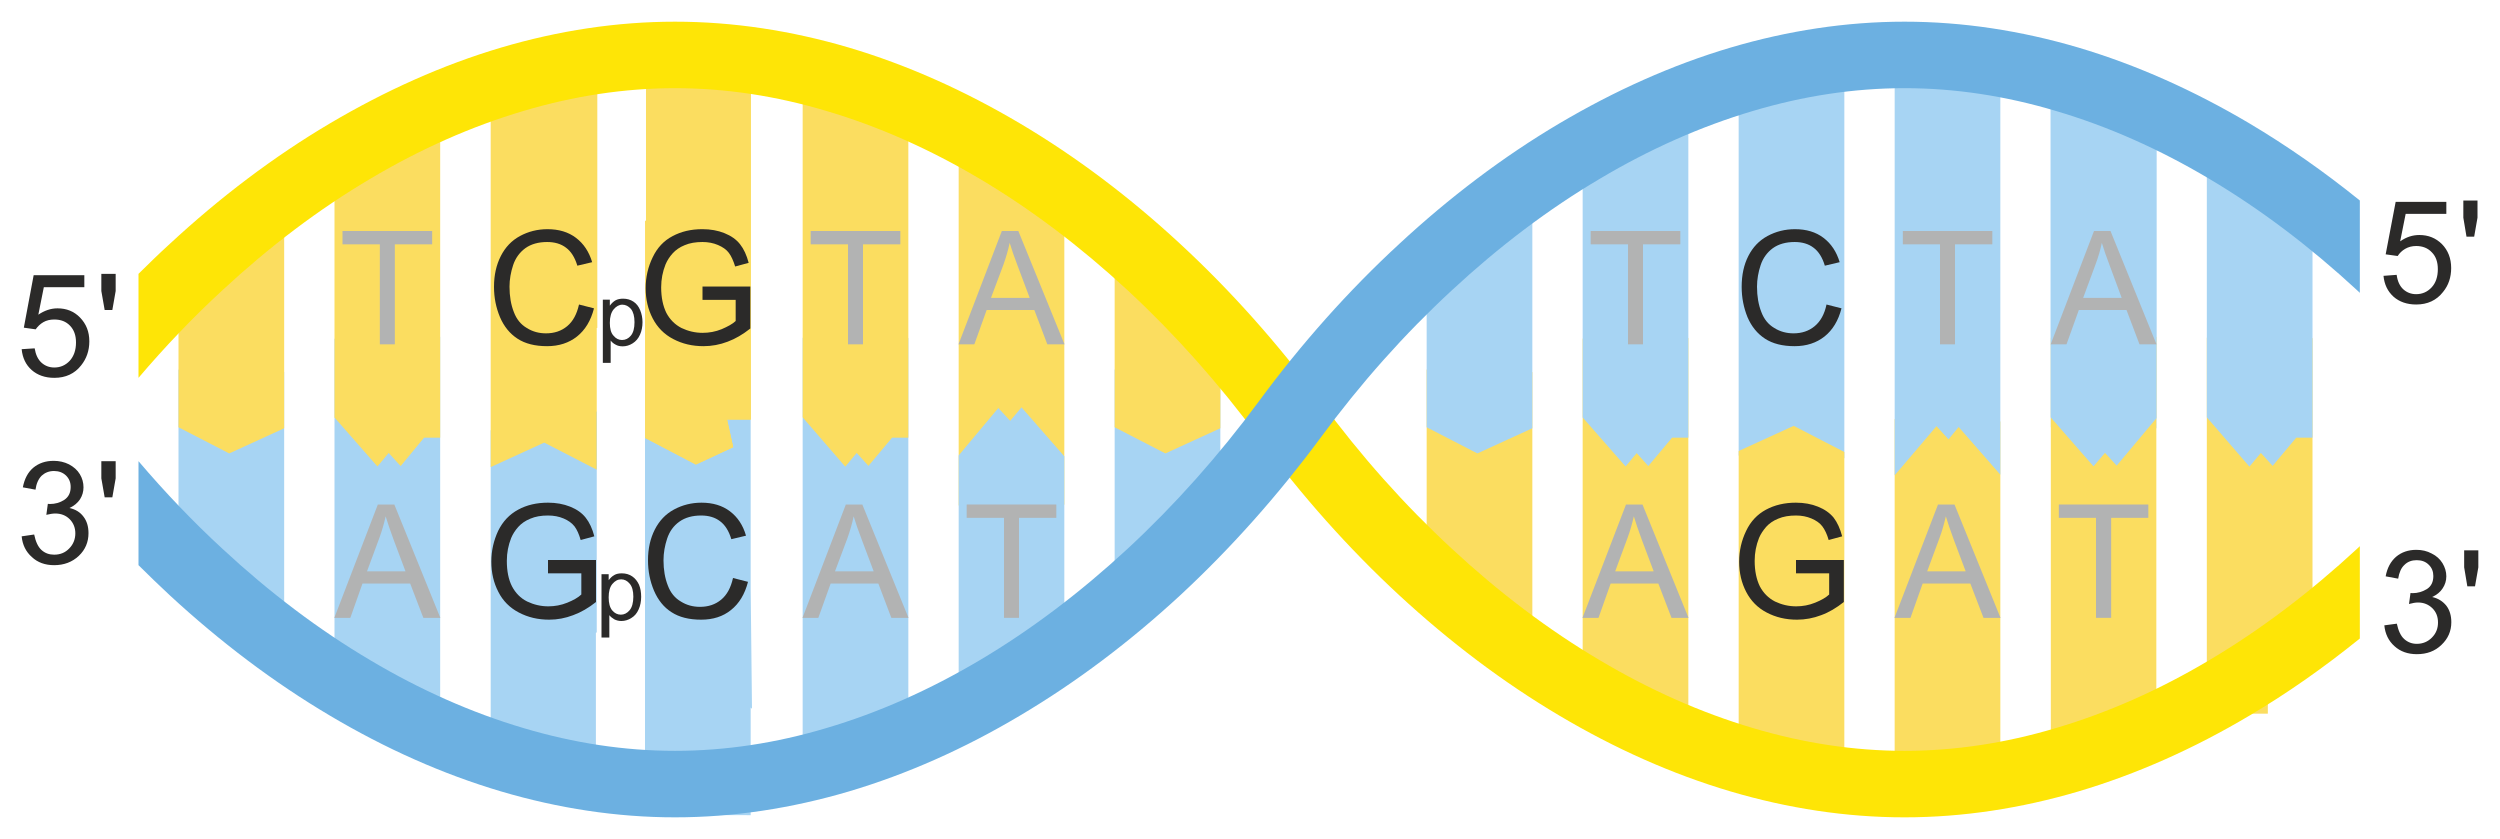 <?xml version="1.0" encoding="UTF-8"?>
<!DOCTYPE svg PUBLIC "-//W3C//DTD SVG 1.1//EN" "http://www.w3.org/Graphics/SVG/1.1/DTD/svg11.dtd">
<!-- Creator: CorelDRAW X7 -->
<svg xmlns="http://www.w3.org/2000/svg" xml:space="preserve" width="150mm" height="50.341mm" version="1.1" style="shape-rendering:geometricPrecision; text-rendering:geometricPrecision; image-rendering:optimizeQuality; fill-rule:evenodd; clip-rule:evenodd" viewBox="0 0 15000 5034" xmlns:xlink="http://www.w3.org/1999/xlink">
 <defs>
  <style type="text/css">
   <![CDATA[
    .str1 {stroke:#FBDD60;stroke-width:366.05}
    .str0 {stroke:#A7D4F3;stroke-width:366.05}
    .fil1 {fill:#FBDD60}
    .fil4 {fill:#FBDD60}
    .fil0 {fill:#A7D4F3}
    .fil8 {fill:#B2B3B3;fill-rule:nonzero}
    .fil7 {fill:#2B2A29;fill-rule:nonzero}
    .fil5 {fill:#FEE506;fill-rule:nonzero}
    .fil2 {fill:#FBDD60;fill-rule:nonzero}
    .fil3 {fill:#A7D4F3;fill-rule:nonzero}
    .fil6 {fill:#6CB0E1;fill-rule:nonzero}
   ]]>
  </style>
 </defs>
 <g id="Layer_x0020_1">
  <path class="fil0 str0" d="M1254 3503l0 -986 126 65 142 -65 0 1087 0 124c-91,-72 -180,-147 -268,-225z"/>
  <path class="fil1 str1" d="M1522 2452l-142 65 -126 -65 0 -921c88,-78 177,-153 268,-225l0 1146z"/>
  <path class="fil0 str0" d="M4999 4133l0 -269 0 -1347 70 81 65 -78 71 78 62 -73 0 1339 0 269 0 346c-89,32 -179,62 -268,88l0 -434z"/>
  <path class="fil1 str1" d="M5267 2443l-62 74 -71 -78 -65 78 -70 -81 0 -1302 0 -183 0 -483c89,25 179,55 268,87l0 396 0 183 0 1309z"/>
  <path class="fil0 str0" d="M4053 3424l0 108 0 1096 12 0 0 69c85,7 170,11 256,11l0 -80 0 -825 3 3 -3 -274 0 -108 0 -39 0 -864 -142 65 -126 -65 0 903z"/>
  <path class="fil0 str0" d="M6871 3480l0 -963 126 65 142 -65 0 705c-87,89 -177,175 -268,258z"/>
  <path class="fil1 str1" d="M7139 2452l-142 65 -126 -65 0 -898c91,83 181,169 268,258l0 640z"/>
  <path class="fil0 str0" d="M2190 4133l0 -269 0 -1347 71 81 65 -78 71 78 61 -73 0 1339 0 269 0 187c-90,-44 -179,-91 -268,-141l0 -46z"/>
  <path class="fil1 str1" d="M2458 2443l-61 74 -71 -78 -65 78 -71 -81 0 -1302 0 -183 0 -96c89,-50 178,-97 268,-140l0 236 0 183 0 1309z"/>
  <path class="fil0" d="M6203 935l0 235 0 1347 -71 -81 -65 78 -71 -78 -61 73 0 -1339 0 -136c52,-34 104,-67 156,-99l112 0z"/>
  <polygon class="fil2" points="6386,961 6386,3029 6136,2743 6074,2817 6002,2738 5752,3034 5752,963 5754,961 "/>
  <path class="fil1" d="M5935 2591l61 -74 71 78 65 -78 71 81 0 1302 0 177 -148 0c-40,-25 -80,-51 -120,-77l0 -100 0 -1309z"/>
  <polygon class="fil3" points="5795,2681 5990,2448 6061,2525 6129,2444 6386,2738 6386,4072 5752,4072 5752,2733 "/>
  <path class="fil0 str0" d="M3128 2582l142 -65 126 65 0 1088 -5 2 0 966c-88,-18 -176,-39 -263,-64l0 -856 0 -48 0 -1088z"/>
  <path class="fil1 str1" d="M3128 1506l0 -927 0 -119c85,-24 170,-45 256,-62l0 181 16 0 0 1205 -4 0 0 733 -126 -65 -142 65 0 -733 0 -131 0 -147z"/>
  <path class="fil4 str1" d="M4322 2517l-142 66 -126 -66 0 -1087 5 -3 0 -1020c87,-8 175,-12 263,-12l0 986 0 49 0 1087z"/>
  <path class="fil0 str0" d="M12755 2452l-141 65 -126 -65 0 -1329 0 -47 0 -574c89,29 179,61 267,96l0 478 0 47 0 1329z"/>
  <path class="fil0 str0" d="M3128 2582l142 -65 126 65 0 1088 -5 2 0 966c-88,-18 -176,-39 -263,-64l0 -856 0 -48 0 -1088z"/>
  <path class="fil1 str1" d="M3128 1506l0 -927 0 -119c85,-24 170,-45 256,-62l0 181 16 0 0 1205 -4 0 0 733 -126 -65 -142 65 0 -733 0 -131 0 -147z"/>
  <path class="fil4 str1" d="M4322 2517l-142 66 -126 -66 0 -1087 5 -3 0 -1020c87,-8 175,-12 263,-12l0 986 0 49 0 1087z"/>
  <path class="fil1 str1" d="M8743 3600l0 -1083 126 65 142 -65 0 1087 0 211c-91,-69 -180,-140 -268,-215z"/>
  <path class="fil0 str0" d="M9011 2452l-142 65 -126 -65 0 -1018c88,-75 177,-146 268,-214l0 1232z"/>
  <path class="fil1 str1" d="M9679 4133l0 -269 0 -1347 71 81 65 -78 70 78 62 -73 0 1339 0 269 0 238c-90,-40 -179,-84 -268,-130l0 -108z"/>
  <path class="fil0 str0" d="M9947 2443l-62 74 -70 -78 -65 78 -71 -81 0 -1302 0 -183 0 -157c89,-47 178,-91 268,-131l0 288 0 183 0 1309z"/>
  <path class="fil1 str1" d="M12488 4133l0 -269 0 -1347 70 81 65 -78 71 78 61 -73 0 1339 0 269 0 182c-62,65 -60,144 -103,132 -162,-45 -151,-48 -164,-79l0 -235z"/>
  <path class="fil0" d="M12755 2443l-61 74 -71 -78 -65 78 -70 -81 0 -1302 0 -183 0 -308c111,-221 95,134 267,54l0 254 0 183 0 1309z"/>
  <path class="fil3" d="M12896 2560l-196 234 -70 -77 -69 81 -257 -294 0 -1903 20 -40c5,-9 10,-18 14,-26l601 0 0 1974 -43 51z"/>
  <path class="fil1 str1" d="M11551 2591l62 -74 71 78 65 -78 70 81 0 1396 0 89 0 598c-89,11 -178,18 -268,21l0 -619 0 -89 0 -1403z"/>
  <polygon class="fil0" points="11819,745 11819,2361 11749,2281 11684,2358 11613,2281 11551,2354 11551,745 11551,372 11819,372 "/>
  <path class="fil1 str1" d="M13424 4099l0 -235 0 -1347 70 81 65 -78 71 78 62 -73 0 1339 0 60c-89,61 -178,120 -268,175z"/>
  <path class="fil0 str0" d="M10883 515l0 754 0 91 0 1087 -126 -66 -142 66 0 -1087 0 -222 0 -610c146,-59 268,-156 268,-13z"/>
  <polygon class="fil2" points="10539,2657 10762,2555 11066,2712 11066,4559 10432,4559 10432,2706 "/>
  <polygon class="fil3" points="12002,745 12002,2848 11752,2562 11691,2636 11619,2557 11368,2852 11368,372 12002,372 "/>
  <path class="fil0 str0" d="M13692 2443l-62 74 -71 -78 -65 78 -70 -81 0 -1302 0 -183 0 -16c90,55 179,114 268,175l0 24 0 1309z"/>
  <path class="fil5" d="M14159 3831c-213,172 -434,328 -663,463 -331,197 -676,351 -1027,455 -343,101 -692,155 -1042,155 -350,0 -700,-54 -1042,-155 -352,-104 -696,-258 -1028,-455 -338,-200 -660,-444 -961,-722 -305,-282 -588,-600 -842,-945 -240,-325 -505,-623 -789,-886 -281,-260 -579,-486 -888,-669 -297,-176 -605,-314 -921,-407 -298,-89 -602,-136 -906,-136 -304,0 -608,47 -907,136 -315,93 -624,231 -920,407 -310,183 -608,409 -888,669 -176,162 -344,338 -504,526l0 -624c62,-61 124,-122 188,-180 301,-279 623,-523 961,-723 332,-196 676,-351 1028,-455 342,-101 692,-155 1042,-155 350,0 699,54 1042,155 351,104 696,259 1027,455 338,200 661,444 962,723 304,281 587,599 842,944 239,325 504,623 789,886 280,260 578,486 888,669 296,176 605,314 920,407 299,89 603,136 907,136 304,0 608,-47 906,-136 316,-93 625,-231 921,-407 309,-183 607,-409 888,-669l17 -16 0 554z"/>
  <path class="fil6" d="M14159 1757l-17 -16c-281,-260 -579,-486 -888,-669 -296,-176 -605,-314 -921,-407 -298,-89 -602,-136 -906,-136 -304,0 -608,47 -907,136 -315,93 -624,231 -920,407 -310,183 -608,409 -888,669 -285,263 -550,561 -789,886 -255,345 -538,663 -842,945 -301,278 -624,522 -962,722 -331,197 -676,351 -1027,455 -343,101 -692,155 -1042,155 -350,0 -700,-54 -1042,-155 -352,-104 -696,-258 -1028,-455 -338,-200 -660,-444 -961,-722 -64,-59 -126,-120 -188,-181l0 -624c160,188 328,364 504,526 280,260 578,486 888,669 296,176 605,314 920,407 299,89 603,136 907,136 304,0 608,-47 906,-136 316,-93 624,-231 921,-407 309,-183 607,-409 888,-669 284,-263 549,-561 789,-886 254,-345 537,-663 842,-944 301,-279 623,-523 961,-723 332,-196 676,-351 1028,-455 342,-101 692,-155 1042,-155 350,0 699,54 1042,155 351,104 696,259 1027,455 229,136 450,291 663,463l0 554z"/>
  <path class="fil7" d="M3474 1827l90 23c-19,74 -53,130 -102,169 -48,38 -108,58 -179,58 -73,0 -132,-15 -178,-45 -46,-30 -81,-73 -105,-129 -24,-57 -36,-117 -36,-182 0,-71 14,-132 41,-185 27,-53 65,-93 115,-120 50,-27 105,-41 165,-41 68,0 125,17 171,52 46,35 78,83 97,146l-89 21c-15,-50 -38,-86 -68,-108 -30,-23 -68,-34 -113,-34 -52,0 -96,12 -131,37 -34,25 -59,59 -73,101 -14,42 -22,86 -22,130 0,58 9,109 26,152 16,43 42,75 78,96 35,22 73,32 115,32 50,0 92,-14 127,-43 35,-29 58,-72 71,-130z"/>
  <polygon class="fil8" points="2279,2066 2279,1466 2055,1466 2055,1386 2593,1386 2593,1466 2369,1466 2369,2066 "/>
  <polygon class="fil8" points="5088,2066 5088,1466 4864,1466 4864,1386 5402,1386 5402,1466 5178,1466 5178,2066 "/>
  <path class="fil7" d="M4215 1799l0 -80 287 0 0 252c-44,35 -90,62 -136,79 -47,18 -96,27 -145,27 -67,0 -127,-14 -182,-43 -54,-28 -95,-70 -123,-124 -28,-54 -42,-114 -42,-181 0,-66 14,-127 42,-185 27,-57 67,-100 119,-127 52,-28 111,-42 179,-42 49,0 94,8 133,24 40,16 71,38 93,66 23,29 40,66 52,112l-81 22c-11,-35 -23,-62 -38,-82 -15,-20 -37,-35 -65,-47 -28,-12 -59,-18 -93,-18 -41,0 -77,6 -107,19 -30,12 -54,29 -72,49 -19,21 -33,43 -43,67 -17,43 -26,88 -26,137 0,61 11,112 31,153 21,40 52,71 91,91 40,19 82,29 127,29 39,0 77,-7 114,-22 37,-16 65,-31 84,-49l0 -127 -199 0z"/>
  <path class="fil8" d="M5751 2066l260 -680 99 0 277 680 -103 0 -78 -206 -286 0 -74 206 -95 0zm195 -279l232 0 -71 -189c-22,-57 -38,-104 -49,-141 -9,44 -22,87 -37,130l-75 200z"/>
  <path class="fil8" d="M4815 3707l260 -680 99 0 277 680 -103 0 -78 -206 -286 0 -74 206 -95 0zm195 -279l232 0 -71 -189c-22,-57 -38,-104 -49,-141 -9,44 -22,87 -37,130l-75 200z"/>
  <polygon class="fil8" points="6024,3707 6024,3107 5800,3107 5800,3027 6338,3027 6338,3107 6114,3107 6114,3707 "/>
  <path class="fil7" d="M3288 3440l0 -80 288 0 0 252c-44,35 -90,62 -137,79 -47,18 -95,27 -144,27 -67,0 -127,-14 -182,-43 -54,-28 -96,-70 -123,-124 -28,-54 -42,-114 -42,-181 0,-66 14,-127 41,-185 28,-57 68,-99 120,-127 51,-28 111,-42 179,-42 49,0 93,8 133,24 40,16 71,38 93,66 23,29 40,66 52,112l-82 22c-10,-35 -22,-62 -37,-82 -16,-20 -37,-35 -65,-47 -28,-12 -59,-18 -94,-18 -41,0 -76,6 -106,19 -30,12 -54,29 -72,49 -19,21 -33,43 -43,67 -17,43 -26,88 -26,137 0,61 10,112 31,153 21,40 51,71 91,91 40,19 82,29 127,29 39,0 77,-7 114,-22 37,-15 65,-31 84,-49l0 -127 -200 0z"/>
  <path class="fil7" d="M4398 3468l90 23c-19,74 -53,130 -102,169 -48,39 -108,58 -179,58 -73,0 -132,-15 -178,-45 -46,-29 -81,-73 -105,-129 -24,-57 -36,-117 -36,-182 0,-71 14,-132 41,-185 27,-53 65,-93 115,-120 50,-27 105,-41 165,-41 68,0 125,17 171,52 46,35 78,83 96,146l-88 21c-15,-50 -38,-86 -68,-108 -30,-23 -68,-34 -113,-34 -52,0 -96,12 -131,37 -35,25 -59,59 -73,101 -14,42 -22,86 -22,131 0,57 9,108 26,151 16,43 42,75 78,96 35,22 73,32 115,32 50,0 92,-14 127,-43 35,-29 58,-72 71,-130z"/>
  <path class="fil8" d="M2006 3707l261 -680 99 0 276 680 -102 0 -79 -206 -286 0 -73 206 -96 0zm196 -279l231 0 -71 -189c-21,-57 -37,-104 -48,-141 -10,44 -22,87 -38,130l-74 200z"/>
  <polygon class="fil8" points="11640,2066 11640,1466 11417,1466 11417,1386 11954,1386 11954,1466 11730,1466 11730,2066 "/>
  <path class="fil8" d="M11367 3707l261 -680 99 0 276 680 -102 0 -79 -206 -286 0 -73 206 -96 0zm196 -279l231 0 -71 -189c-21,-57 -37,-104 -48,-141 -10,44 -22,87 -38,130l-74 200z"/>
  <path class="fil8" d="M9495 3707l261 -680 99 0 276 680 -102 0 -79 -206 -286 0 -73 206 -96 0zm196 -279l231 0 -71 -189c-21,-57 -37,-104 -48,-141 -10,44 -22,87 -38,130l-74 200z"/>
  <polygon class="fil8" points="9768,2066 9768,1466 9544,1466 9544,1386 10082,1386 10082,1466 9858,1466 9858,2066 "/>
  <polygon class="fil8" points="12576,3707 12576,3107 12353,3107 12353,3027 12890,3027 12890,3107 12667,3107 12667,3707 "/>
  <path class="fil8" d="M12304 2066l260 -680 99 0 276 680 -102 0 -78 -206 -286 0 -74 206 -95 0zm195 -279l231 0 -70 -189c-22,-57 -38,-104 -49,-141 -9,44 -22,87 -38,130l-74 200z"/>
  <path class="fil7" d="M10959 1827l90 23c-19,74 -53,130 -102,169 -48,38 -108,58 -179,58 -73,0 -132,-15 -178,-45 -46,-30 -81,-73 -105,-129 -23,-57 -35,-117 -35,-182 0,-71 13,-132 40,-185 27,-53 65,-93 115,-120 50,-27 105,-41 165,-41 68,0 125,17 171,52 46,35 78,83 97,146l-89 21c-15,-50 -38,-86 -68,-108 -30,-23 -68,-34 -113,-34 -52,0 -96,12 -131,37 -34,25 -59,59 -73,101 -14,42 -22,86 -22,130 0,58 9,109 26,152 16,43 42,75 78,96 35,22 74,32 115,32 50,0 92,-14 127,-43 35,-29 59,-72 71,-130z"/>
  <path class="fil7" d="M10776 3440l0 -80 287 0 0 252c-44,35 -89,62 -136,79 -47,18 -96,27 -145,27 -67,0 -127,-14 -182,-43 -54,-28 -95,-70 -123,-124 -28,-54 -42,-114 -42,-181 0,-66 14,-127 42,-185 27,-57 67,-99 119,-127 52,-28 112,-42 179,-42 49,0 94,8 133,24 40,16 71,38 94,66 22,29 39,66 51,112l-81 22c-10,-35 -23,-62 -38,-82 -15,-20 -37,-35 -65,-47 -28,-12 -59,-18 -93,-18 -41,0 -77,6 -107,19 -30,12 -54,29 -72,49 -18,21 -33,43 -43,67 -17,43 -26,88 -26,137 0,61 11,112 31,153 21,40 52,71 91,91 40,19 82,29 127,29 39,0 77,-7 114,-22 37,-15 65,-31 84,-49l0 -127 -199 0z"/>
  <path class="fil7" d="M3617 2177l0 -379 42 0 0 36c10,-14 22,-25 34,-32 13,-7 28,-10 46,-10 23,0 44,6 62,18 18,12 31,29 40,51 9,22 14,46 14,72 0,28 -5,53 -15,75 -10,23 -25,40 -44,52 -19,12 -39,18 -60,18 -16,0 -30,-3 -42,-10 -12,-6 -23,-15 -30,-25l0 134 -47 0zm42 -240c0,35 7,61 22,77 14,17 31,26 51,26 21,0 39,-9 53,-26 15,-18 22,-45 22,-81 0,-35 -7,-61 -21,-79 -15,-17 -32,-26 -52,-26 -19,0 -37,10 -52,28 -15,18 -23,45 -23,81z"/>
  <path class="fil7" d="M3609 3825l0 -380 43 0 0 36c10,-13 21,-24 34,-31 12,-7 27,-10 45,-10 24,0 44,6 62,18 18,12 31,29 41,50 9,22 13,46 13,73 0,27 -5,53 -15,75 -10,23 -24,40 -44,52 -19,12 -39,18 -60,18 -16,0 -30,-4 -42,-10 -12,-7 -22,-15 -30,-25l0 134 -47 0zm43 -241c0,35 7,61 21,78 14,17 32,26 52,26 20,0 38,-9 53,-27 14,-17 22,-44 22,-81 0,-34 -7,-61 -22,-78 -14,-17 -31,-26 -51,-26 -20,0 -37,9 -53,28 -15,18 -22,45 -22,80z"/>
  <path class="fil7" d="M130 2095l78 -5c6,38 20,67 41,86 21,19 47,29 77,29 37,0 68,-14 93,-41 24,-27 37,-63 37,-109 0,-43 -12,-76 -36,-101 -24,-25 -55,-37 -94,-37 -25,0 -47,5 -66,16 -19,11 -34,26 -46,43l-71 -10 59 -315 304 0 0 72 -243 0 -33 165c37,-25 75,-38 115,-38 54,0 99,18 135,55 37,38 56,85 56,143 0,56 -17,104 -49,144 -39,50 -93,75 -161,75 -55,0 -101,-16 -136,-47 -35,-31 -55,-73 -60,-125zm498 -235l-20 -114 0 -103 86 0 0 103 -20 114 -46 0z"/>
  <path class="fil7" d="M130 3218l75 -11c9,43 23,74 44,93 21,19 46,28 76,28 36,0 66,-12 90,-37 24,-24 37,-55 37,-91 0,-34 -12,-63 -34,-85 -23,-23 -52,-34 -87,-34 -14,0 -32,3 -53,8l9 -66c5,1 9,1 12,1 32,0 61,-8 87,-25 25,-17 38,-42 38,-77 0,-28 -9,-50 -28,-69 -19,-18 -43,-27 -72,-27 -30,0 -54,10 -74,28 -19,19 -32,47 -37,84l-76 -14c10,-51 30,-90 63,-118 33,-27 73,-41 122,-41 33,0 64,7 92,21 28,15 50,34 65,59 15,25 22,51 22,79 0,26 -7,50 -21,72 -14,21 -35,39 -63,52 36,8 64,25 84,52 20,26 30,59 30,99 0,53 -19,99 -58,136 -39,37 -89,56 -148,56 -54,0 -99,-16 -134,-49 -36,-32 -56,-73 -61,-124zm498 -234l-20 -114 0 -103 86 0 0 103 -20 114 -46 0z"/>
  <path class="fil7" d="M14301 1655l79 -6c5,39 19,68 40,87 21,19 47,29 77,29 37,0 68,-14 93,-41 25,-27 37,-64 37,-109 0,-43 -12,-77 -36,-101 -23,-25 -55,-38 -94,-38 -25,0 -47,6 -66,17 -19,11 -34,26 -45,43l-72 -10 60 -315 304 0 0 72 -244 0 -33 165c37,-26 75,-38 115,-38 54,0 99,18 136,55 36,37 55,85 55,143 0,56 -16,104 -49,144 -39,50 -93,75 -161,75 -55,0 -101,-16 -136,-47 -35,-32 -55,-73 -60,-125zm498 -235l-19 -114 0 -103 85 0 0 103 -20 114 -46 0z"/>
  <path class="fil7" d="M14306 3752l75 -10c9,43 24,74 44,92 21,19 46,29 76,29 36,0 66,-13 90,-37 25,-25 37,-55 37,-91 0,-35 -11,-63 -34,-86 -23,-22 -51,-34 -86,-34 -15,0 -32,3 -54,9l9 -66c5,0 9,1 12,1 32,0 61,-9 87,-25 26,-17 38,-43 38,-78 0,-27 -9,-50 -28,-68 -18,-18 -42,-27 -72,-27 -29,0 -54,9 -73,28 -20,18 -32,46 -38,83l-75 -14c9,-50 30,-89 62,-117 33,-28 74,-42 122,-42 34,0 64,7 92,22 29,14 50,34 65,58 15,25 23,51 23,79 0,27 -8,51 -22,72 -14,22 -35,39 -63,52 36,8 64,26 85,52 20,26 30,60 30,99 0,54 -20,99 -59,136 -39,38 -88,56 -148,56 -54,0 -99,-16 -134,-48 -36,-32 -56,-74 -61,-125zm498 -234l-19 -114 0 -102 85 0 0 102 -20 114 -46 0z"/>
 </g>
</svg>